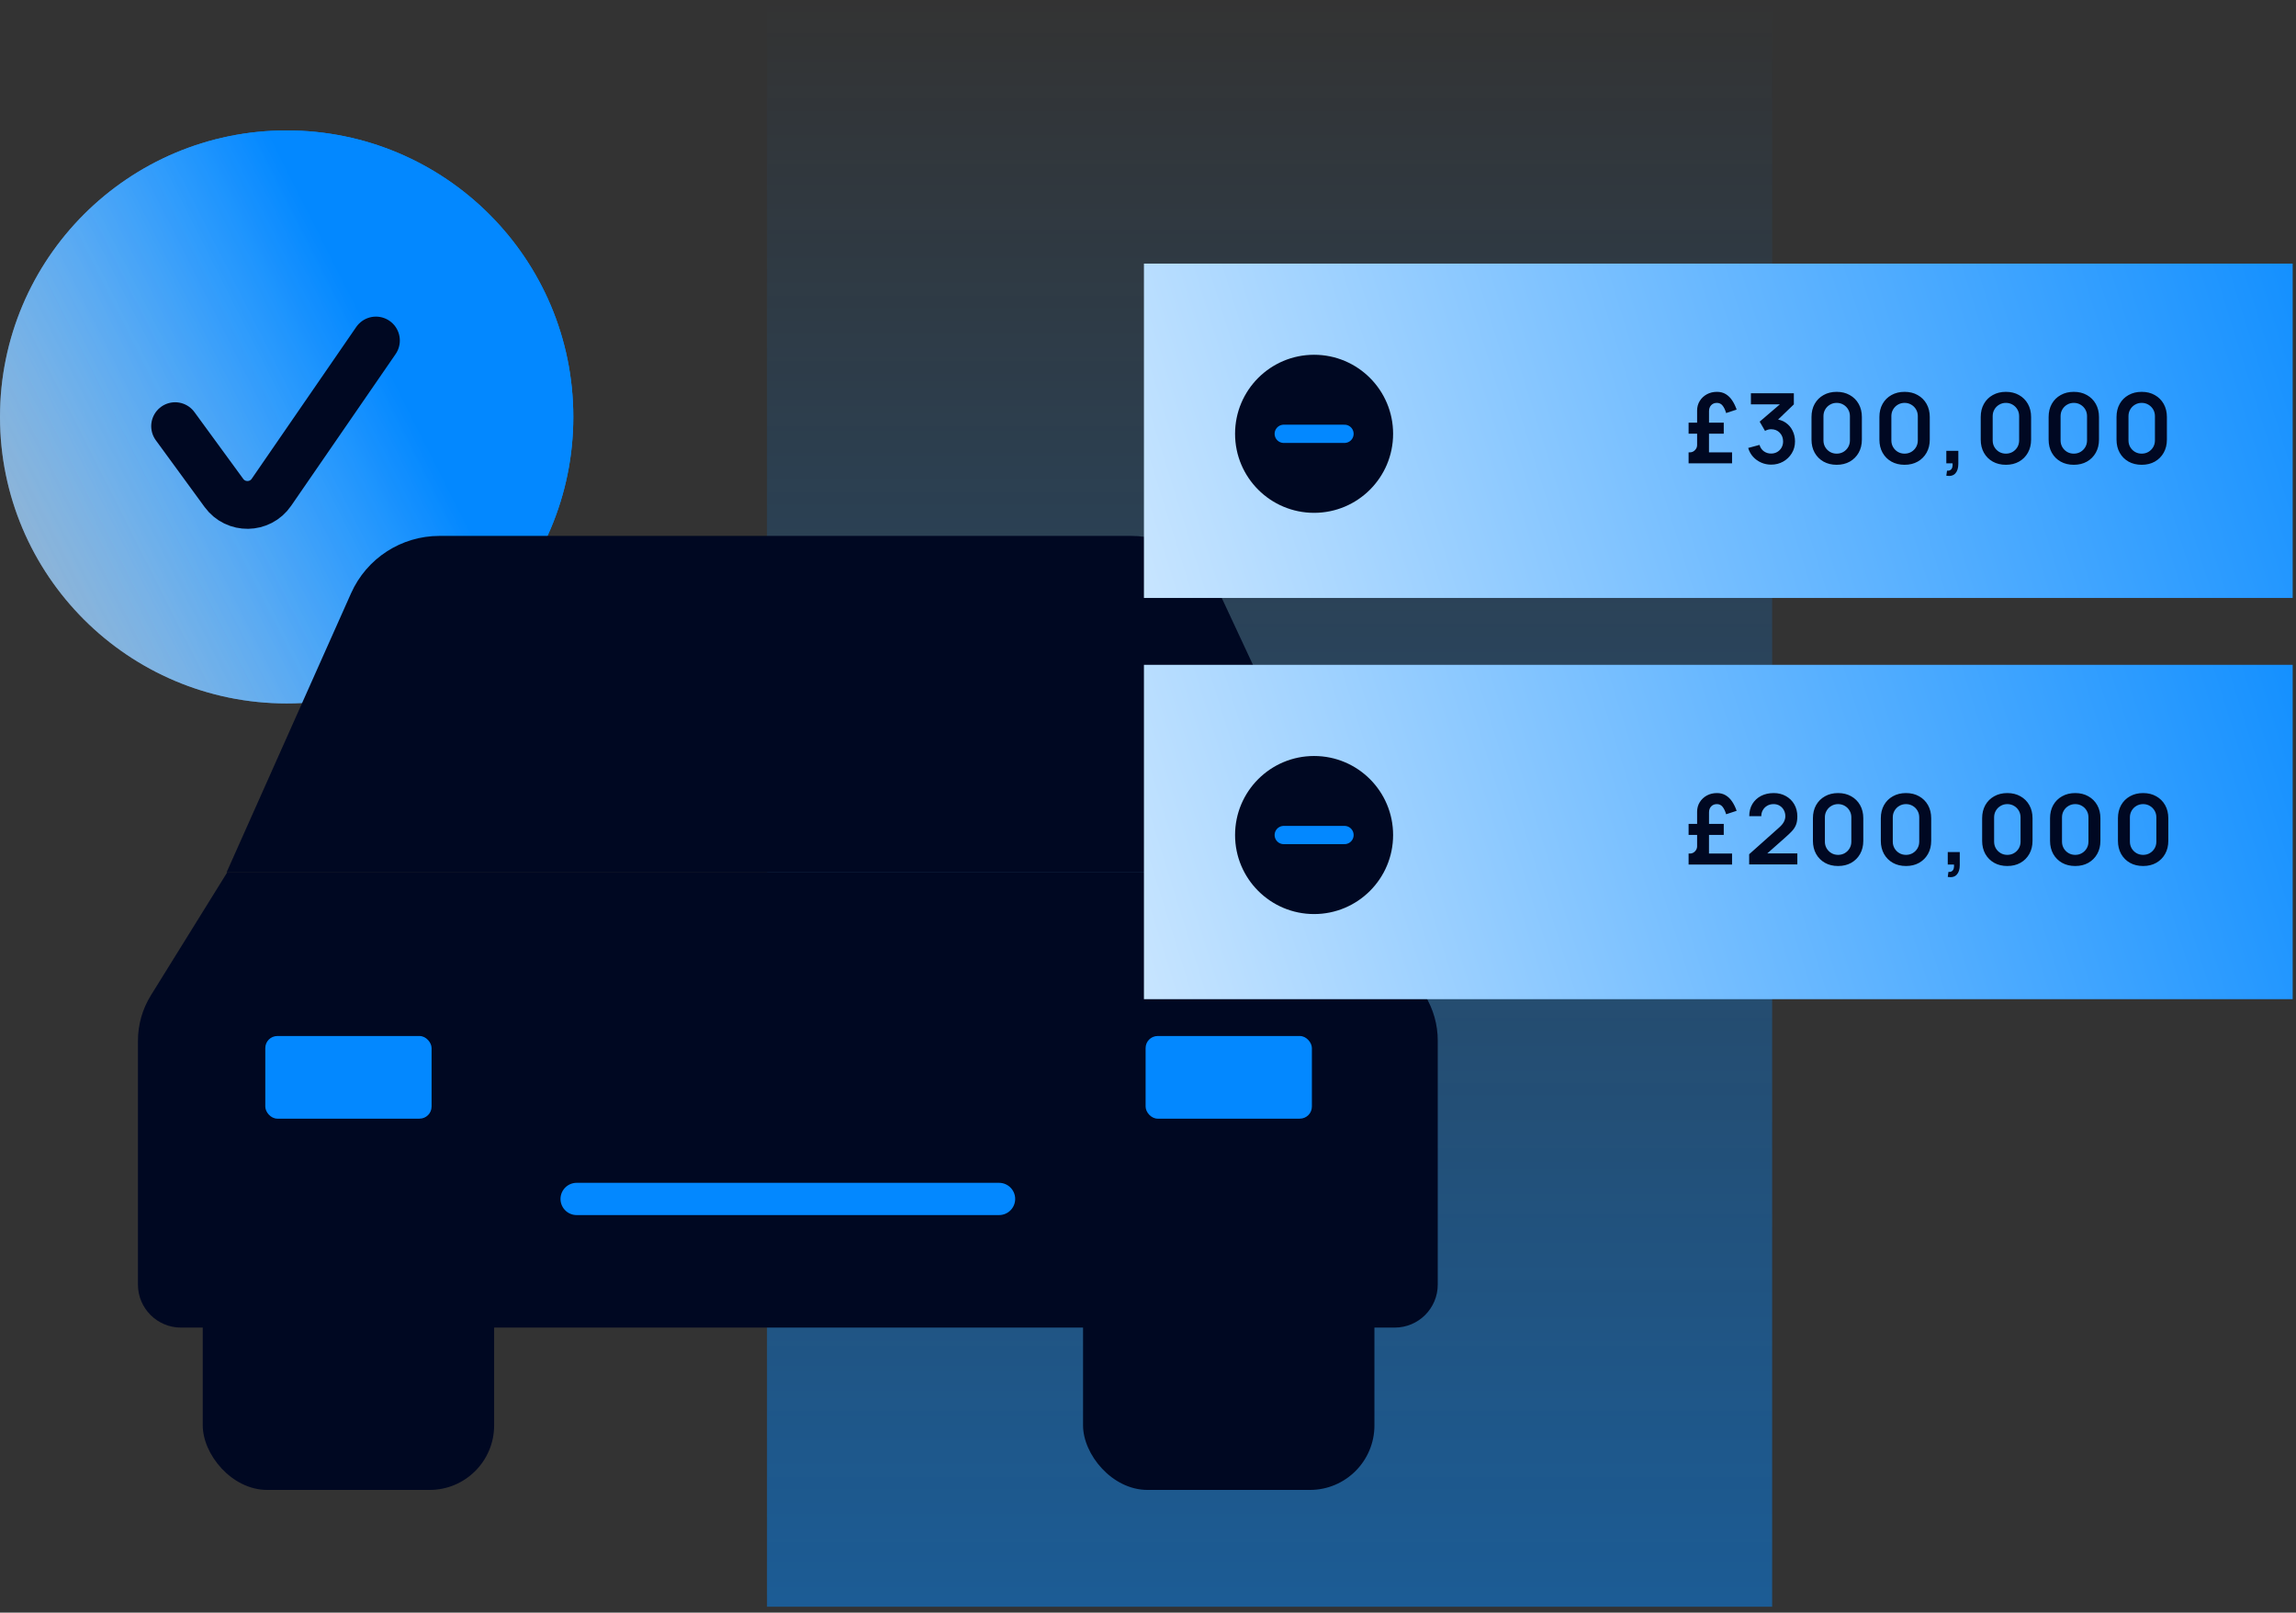 <svg width="178" height="125" viewBox="0 0 178 125" fill="none" xmlns="http://www.w3.org/2000/svg">
<rect x="0" y="0" width="178" height="125" fill="#333333" stroke="none"/>
<ellipse cx="22.223" cy="32.317" rx="22.223" ry="22.207" fill="url(#paint0_linear_1_1263)"/>
<ellipse cx="22.223" cy="32.317" rx="22.223" ry="22.207" fill="url(#paint1_linear_1_1263)"/>
<path d="M13.576 33.033L17.362 38.213C18.279 39.467 20.16 39.441 21.041 38.161L29.145 26.394" stroke="#000822" stroke-width="3.705" stroke-linecap="round"/>
<rect x="59.463" width="77.925" height="124.54" fill="url(#paint2_linear_1_1263)" fill-opacity="0.48"/>
<path d="M32.784 67.623L17.613 67.623L11.698 77.152C11.043 78.208 10.695 79.425 10.695 80.668V99.571C10.695 101.412 12.188 102.904 14.028 102.904L108.13 102.904C109.971 102.904 111.463 101.412 111.463 99.571V80.654C111.463 79.42 111.121 78.211 110.474 77.16L104.604 67.623L91.618 67.623H32.784Z" fill="#000822"/>
<rect x="15.719" y="90.321" width="22.589" height="25.166" rx="5" fill="#000822"/>
<rect x="83.965" y="90.321" width="22.589" height="25.166" rx="5" fill="#000822"/>
<path d="M27.218 45.983C28.424 43.279 31.107 41.539 34.067 41.539H87.698C90.612 41.539 93.262 43.227 94.494 45.868L104.642 67.623H17.564L27.218 45.983Z" fill="#000822"/>
<path d="M44.704 92.933H77.453" stroke="#0388FF" stroke-width="2.5" stroke-linecap="round"/>
<rect x="20.567" y="80.303" width="12.892" height="6.407" rx="0.936" fill="#0388FF"/>
<rect x="88.814" y="80.303" width="12.892" height="6.407" rx="0.936" fill="#0388FF"/>
<rect width="89.057" height="25.916" transform="translate(88.685 20.432)" fill="url(#paint3_linear_1_1263)"/>
<path d="M130.91 35.914V35.062H131.012C131.165 35.062 131.296 35.005 131.404 34.892C131.515 34.779 131.57 34.648 131.57 34.5V31.824C131.57 31.547 131.638 31.3 131.774 31.081C131.912 30.86 132.097 30.686 132.328 30.561C132.561 30.435 132.822 30.372 133.108 30.372C133.369 30.372 133.597 30.431 133.79 30.549C133.984 30.665 134.15 30.827 134.288 31.036C134.426 31.242 134.542 31.479 134.635 31.748L133.821 32.016C133.748 31.77 133.656 31.577 133.545 31.439C133.435 31.298 133.288 31.228 133.104 31.228C132.921 31.228 132.773 31.288 132.659 31.409C132.549 31.527 132.494 31.68 132.494 31.869L132.49 35.062H134.28V35.914H130.91ZM130.91 33.618V32.762H133.636V33.618H130.91ZM137.31 36.015C137.038 36.015 136.782 35.963 136.541 35.857C136.299 35.752 136.089 35.602 135.911 35.408C135.735 35.215 135.608 34.986 135.53 34.722L136.409 34.485C136.471 34.701 136.586 34.868 136.752 34.986C136.92 35.102 137.105 35.158 137.306 35.156C137.484 35.156 137.644 35.114 137.785 35.032C137.925 34.949 138.036 34.837 138.116 34.696C138.197 34.553 138.237 34.393 138.237 34.217C138.237 33.948 138.15 33.723 137.977 33.542C137.803 33.362 137.58 33.271 137.306 33.271C137.223 33.271 137.141 33.282 137.061 33.305C136.983 33.328 136.907 33.359 136.835 33.399L136.42 32.683L138.244 31.122L138.324 31.341H135.741V30.485H139.07V31.345L137.604 32.755L137.596 32.487C137.925 32.51 138.205 32.601 138.437 32.762C138.67 32.923 138.849 33.13 138.972 33.384C139.098 33.638 139.16 33.916 139.16 34.217C139.16 34.559 139.076 34.866 138.908 35.137C138.742 35.408 138.518 35.623 138.237 35.782C137.958 35.937 137.649 36.015 137.31 36.015ZM142.391 36.027C142.007 36.027 141.668 35.945 141.374 35.782C141.08 35.616 140.85 35.386 140.684 35.092C140.52 34.798 140.439 34.459 140.439 34.074V32.325C140.439 31.94 140.52 31.601 140.684 31.307C140.85 31.013 141.08 30.784 141.374 30.621C141.668 30.455 142.007 30.372 142.391 30.372C142.776 30.372 143.114 30.455 143.405 30.621C143.699 30.784 143.929 31.013 144.095 31.307C144.261 31.601 144.344 31.94 144.344 32.325V34.074C144.344 34.459 144.261 34.798 144.095 35.092C143.929 35.386 143.699 35.616 143.405 35.782C143.114 35.945 142.776 36.027 142.391 36.027ZM142.391 35.163C142.582 35.163 142.756 35.118 142.912 35.028C143.067 34.935 143.191 34.812 143.281 34.658C143.371 34.502 143.417 34.329 143.417 34.138V32.257C143.417 32.064 143.371 31.89 143.281 31.737C143.191 31.581 143.067 31.458 142.912 31.367C142.756 31.274 142.582 31.228 142.391 31.228C142.2 31.228 142.027 31.274 141.871 31.367C141.715 31.458 141.592 31.581 141.502 31.737C141.411 31.89 141.366 32.064 141.366 32.257V34.138C141.366 34.329 141.411 34.502 141.502 34.658C141.592 34.812 141.715 34.935 141.871 35.028C142.027 35.118 142.2 35.163 142.391 35.163ZM147.655 36.027C147.271 36.027 146.932 35.945 146.637 35.782C146.343 35.616 146.114 35.386 145.948 35.092C145.784 34.798 145.703 34.459 145.703 34.074V32.325C145.703 31.94 145.784 31.601 145.948 31.307C146.114 31.013 146.343 30.784 146.637 30.621C146.932 30.455 147.271 30.372 147.655 30.372C148.04 30.372 148.378 30.455 148.669 30.621C148.963 30.784 149.193 31.013 149.359 31.307C149.525 31.601 149.608 31.94 149.608 32.325V34.074C149.608 34.459 149.525 34.798 149.359 35.092C149.193 35.386 148.963 35.616 148.669 35.782C148.378 35.945 148.04 36.027 147.655 36.027ZM147.655 35.163C147.846 35.163 148.02 35.118 148.175 35.028C148.331 34.935 148.454 34.812 148.545 34.658C148.635 34.502 148.681 34.329 148.681 34.138V32.257C148.681 32.064 148.635 31.89 148.545 31.737C148.454 31.581 148.331 31.458 148.175 31.367C148.02 31.274 147.846 31.228 147.655 31.228C147.464 31.228 147.291 31.274 147.135 31.367C146.979 31.458 146.856 31.581 146.766 31.737C146.675 31.89 146.63 32.064 146.63 32.257V34.138C146.63 34.329 146.675 34.502 146.766 34.658C146.856 34.812 146.979 34.935 147.135 35.028C147.291 35.118 147.464 35.163 147.655 35.163ZM150.891 36.875L150.944 36.483C151.059 36.493 151.151 36.473 151.219 36.422C151.287 36.375 151.332 36.306 151.355 36.215C151.38 36.127 151.386 36.027 151.374 35.914H150.891V34.945H151.822V35.951C151.822 36.281 151.744 36.529 151.588 36.698C151.433 36.866 151.2 36.925 150.891 36.875ZM155.51 36.027C155.126 36.027 154.787 35.945 154.493 35.782C154.199 35.616 153.969 35.386 153.803 35.092C153.639 34.798 153.558 34.459 153.558 34.074V32.325C153.558 31.94 153.639 31.601 153.803 31.307C153.969 31.013 154.199 30.784 154.493 30.621C154.787 30.455 155.126 30.372 155.51 30.372C155.895 30.372 156.233 30.455 156.524 30.621C156.819 30.784 157.048 31.013 157.214 31.307C157.38 31.601 157.463 31.94 157.463 32.325V34.074C157.463 34.459 157.38 34.798 157.214 35.092C157.048 35.386 156.819 35.616 156.524 35.782C156.233 35.945 155.895 36.027 155.51 36.027ZM155.51 35.163C155.701 35.163 155.875 35.118 156.031 35.028C156.186 34.935 156.31 34.812 156.4 34.658C156.491 34.502 156.536 34.329 156.536 34.138V32.257C156.536 32.064 156.491 31.89 156.4 31.737C156.31 31.581 156.186 31.458 156.031 31.367C155.875 31.274 155.701 31.228 155.51 31.228C155.319 31.228 155.146 31.274 154.99 31.367C154.834 31.458 154.711 31.581 154.621 31.737C154.53 31.89 154.485 32.064 154.485 32.257V34.138C154.485 34.329 154.53 34.502 154.621 34.658C154.711 34.812 154.834 34.935 154.99 35.028C155.146 35.118 155.319 35.163 155.51 35.163ZM160.774 36.027C160.39 36.027 160.051 35.945 159.757 35.782C159.463 35.616 159.233 35.386 159.067 35.092C158.903 34.798 158.822 34.459 158.822 34.074V32.325C158.822 31.94 158.903 31.601 159.067 31.307C159.233 31.013 159.463 30.784 159.757 30.621C160.051 30.455 160.39 30.372 160.774 30.372C161.159 30.372 161.497 30.455 161.788 30.621C162.082 30.784 162.312 31.013 162.478 31.307C162.644 31.601 162.727 31.94 162.727 32.325V34.074C162.727 34.459 162.644 34.798 162.478 35.092C162.312 35.386 162.082 35.616 161.788 35.782C161.497 35.945 161.159 36.027 160.774 36.027ZM160.774 35.163C160.965 35.163 161.139 35.118 161.295 35.028C161.45 34.935 161.574 34.812 161.664 34.658C161.754 34.502 161.8 34.329 161.8 34.138V32.257C161.8 32.064 161.754 31.89 161.664 31.737C161.574 31.581 161.45 31.458 161.295 31.367C161.139 31.274 160.965 31.228 160.774 31.228C160.583 31.228 160.41 31.274 160.254 31.367C160.098 31.458 159.975 31.581 159.885 31.737C159.794 31.89 159.749 32.064 159.749 32.257V34.138C159.749 34.329 159.794 34.502 159.885 34.658C159.975 34.812 160.098 34.935 160.254 35.028C160.41 35.118 160.583 35.163 160.774 35.163ZM166.038 36.027C165.654 36.027 165.314 35.945 165.02 35.782C164.726 35.616 164.496 35.386 164.331 35.092C164.167 34.798 164.086 34.459 164.086 34.074V32.325C164.086 31.94 164.167 31.601 164.331 31.307C164.496 31.013 164.726 30.784 165.02 30.621C165.314 30.455 165.654 30.372 166.038 30.372C166.423 30.372 166.761 30.455 167.052 30.621C167.346 30.784 167.576 31.013 167.742 31.307C167.908 31.601 167.991 31.94 167.991 32.325V34.074C167.991 34.459 167.908 34.798 167.742 35.092C167.576 35.386 167.346 35.616 167.052 35.782C166.761 35.945 166.423 36.027 166.038 36.027ZM166.038 35.163C166.229 35.163 166.403 35.118 166.558 35.028C166.714 34.935 166.837 34.812 166.928 34.658C167.018 34.502 167.064 34.329 167.064 34.138V32.257C167.064 32.064 167.018 31.89 166.928 31.737C166.837 31.581 166.714 31.458 166.558 31.367C166.403 31.274 166.229 31.228 166.038 31.228C165.847 31.228 165.674 31.274 165.518 31.367C165.362 31.458 165.239 31.581 165.149 31.737C165.058 31.89 165.013 32.064 165.013 32.257V34.138C165.013 34.329 165.058 34.502 165.149 34.658C165.239 34.812 165.362 34.935 165.518 35.028C165.674 35.118 165.847 35.163 166.038 35.163Z" fill="#000822"/>
<circle cx="101.876" cy="33.625" r="6.126" fill="#000822"/>
<path d="M99.523 33.626H104.235" stroke="#0388FF" stroke-width="1.414" stroke-linecap="round"/>
<rect width="89.057" height="25.916" transform="translate(88.685 51.532)" fill="url(#paint4_linear_1_1263)"/>
<path d="M130.91 67.013V66.161H131.012C131.165 66.161 131.296 66.105 131.404 65.992C131.515 65.879 131.57 65.748 131.57 65.6V62.923C131.57 62.647 131.638 62.399 131.774 62.181C131.912 61.959 132.097 61.786 132.328 61.66C132.561 61.535 132.822 61.472 133.108 61.472C133.369 61.472 133.597 61.531 133.79 61.649C133.984 61.765 134.15 61.927 134.288 62.135C134.426 62.341 134.542 62.579 134.635 62.848L133.821 63.115C133.748 62.869 133.656 62.677 133.545 62.539C133.435 62.398 133.288 62.328 133.104 62.328C132.921 62.328 132.773 62.388 132.659 62.508C132.549 62.627 132.494 62.78 132.494 62.968L132.49 66.161H134.28V67.013H130.91ZM130.91 64.718V63.862H133.636V64.718H130.91ZM135.606 67.006V66.214L137.928 64.144C138.109 63.984 138.234 63.832 138.305 63.688C138.375 63.545 138.41 63.407 138.41 63.274C138.41 63.093 138.371 62.932 138.293 62.791C138.216 62.648 138.107 62.535 137.969 62.452C137.834 62.369 137.676 62.328 137.498 62.328C137.31 62.328 137.142 62.372 136.997 62.459C136.853 62.545 136.742 62.659 136.661 62.803C136.581 62.946 136.543 63.1 136.548 63.266H135.613C135.613 62.904 135.694 62.589 135.854 62.32C136.018 62.051 136.242 61.843 136.525 61.694C136.812 61.546 137.142 61.472 137.517 61.472C137.864 61.472 138.175 61.55 138.452 61.706C138.728 61.859 138.946 62.072 139.104 62.346C139.262 62.618 139.341 62.931 139.341 63.285C139.341 63.544 139.306 63.761 139.236 63.937C139.165 64.113 139.06 64.275 138.919 64.424C138.781 64.572 138.609 64.736 138.403 64.917L136.755 66.376L136.672 66.15H139.341V67.006H135.606ZM142.502 67.126C142.117 67.126 141.778 67.045 141.484 66.881C141.19 66.715 140.96 66.485 140.794 66.191C140.631 65.897 140.549 65.558 140.549 65.174V63.425C140.549 63.04 140.631 62.701 140.794 62.407C140.96 62.113 141.19 61.884 141.484 61.721C141.778 61.555 142.117 61.472 142.502 61.472C142.886 61.472 143.224 61.555 143.516 61.721C143.81 61.884 144.04 62.113 144.206 62.407C144.372 62.701 144.454 63.04 144.454 63.425V65.174C144.454 65.558 144.372 65.897 144.206 66.191C144.04 66.485 143.81 66.715 143.516 66.881C143.224 67.045 142.886 67.126 142.502 67.126ZM142.502 66.263C142.693 66.263 142.866 66.218 143.022 66.127C143.178 66.034 143.301 65.911 143.391 65.758C143.482 65.602 143.527 65.429 143.527 65.238V63.357C143.527 63.163 143.482 62.99 143.391 62.837C143.301 62.681 143.178 62.557 143.022 62.467C142.866 62.374 142.693 62.328 142.502 62.328C142.311 62.328 142.137 62.374 141.982 62.467C141.826 62.557 141.703 62.681 141.612 62.837C141.522 62.99 141.476 63.163 141.476 63.357V65.238C141.476 65.429 141.522 65.602 141.612 65.758C141.703 65.911 141.826 66.034 141.982 66.127C142.137 66.218 142.311 66.263 142.502 66.263ZM147.766 67.126C147.381 67.126 147.042 67.045 146.748 66.881C146.454 66.715 146.224 66.485 146.058 66.191C145.895 65.897 145.813 65.558 145.813 65.174V63.425C145.813 63.04 145.895 62.701 146.058 62.407C146.224 62.113 146.454 61.884 146.748 61.721C147.042 61.555 147.381 61.472 147.766 61.472C148.15 61.472 148.488 61.555 148.78 61.721C149.074 61.884 149.304 62.113 149.47 62.407C149.635 62.701 149.718 63.04 149.718 63.425V65.174C149.718 65.558 149.635 65.897 149.47 66.191C149.304 66.485 149.074 66.715 148.78 66.881C148.488 67.045 148.15 67.126 147.766 67.126ZM147.766 66.263C147.957 66.263 148.13 66.218 148.286 66.127C148.442 66.034 148.565 65.911 148.655 65.758C148.746 65.602 148.791 65.429 148.791 65.238V63.357C148.791 63.163 148.746 62.99 148.655 62.837C148.565 62.681 148.442 62.557 148.286 62.467C148.13 62.374 147.957 62.328 147.766 62.328C147.575 62.328 147.401 62.374 147.246 62.467C147.09 62.557 146.967 62.681 146.876 62.837C146.786 62.99 146.74 63.163 146.74 63.357V65.238C146.74 65.429 146.786 65.602 146.876 65.758C146.967 65.911 147.09 66.034 147.246 66.127C147.401 66.218 147.575 66.263 147.766 66.263ZM151.002 67.974L151.054 67.582C151.17 67.592 151.262 67.572 151.33 67.522C151.397 67.474 151.443 67.405 151.465 67.315C151.49 67.227 151.497 67.126 151.484 67.013H151.002V66.044H151.933V67.051C151.933 67.38 151.855 67.629 151.699 67.797C151.543 67.966 151.311 68.025 151.002 67.974ZM155.621 67.126C155.236 67.126 154.897 67.045 154.603 66.881C154.309 66.715 154.079 66.485 153.913 66.191C153.75 65.897 153.668 65.558 153.668 65.174V63.425C153.668 63.04 153.75 62.701 153.913 62.407C154.079 62.113 154.309 61.884 154.603 61.721C154.897 61.555 155.236 61.472 155.621 61.472C156.005 61.472 156.343 61.555 156.635 61.721C156.929 61.884 157.159 62.113 157.325 62.407C157.491 62.701 157.574 63.04 157.574 63.425V65.174C157.574 65.558 157.491 65.897 157.325 66.191C157.159 66.485 156.929 66.715 156.635 66.881C156.343 67.045 156.005 67.126 155.621 67.126ZM155.621 66.263C155.812 66.263 155.985 66.218 156.141 66.127C156.297 66.034 156.42 65.911 156.511 65.758C156.601 65.602 156.646 65.429 156.646 65.238V63.357C156.646 63.163 156.601 62.99 156.511 62.837C156.42 62.681 156.297 62.557 156.141 62.467C155.985 62.374 155.812 62.328 155.621 62.328C155.43 62.328 155.257 62.374 155.101 62.467C154.945 62.557 154.822 62.681 154.731 62.837C154.641 62.99 154.596 63.163 154.596 63.357V65.238C154.596 65.429 154.641 65.602 154.731 65.758C154.822 65.911 154.945 66.034 155.101 66.127C155.257 66.218 155.43 66.263 155.621 66.263ZM160.885 67.126C160.5 67.126 160.161 67.045 159.867 66.881C159.573 66.715 159.343 66.485 159.177 66.191C159.014 65.897 158.932 65.558 158.932 65.174V63.425C158.932 63.04 159.014 62.701 159.177 62.407C159.343 62.113 159.573 61.884 159.867 61.721C160.161 61.555 160.5 61.472 160.885 61.472C161.269 61.472 161.607 61.555 161.899 61.721C162.193 61.884 162.423 62.113 162.589 62.407C162.755 62.701 162.837 63.04 162.837 63.425V65.174C162.837 65.558 162.755 65.897 162.589 66.191C162.423 66.485 162.193 66.715 161.899 66.881C161.607 67.045 161.269 67.126 160.885 67.126ZM160.885 66.263C161.076 66.263 161.249 66.218 161.405 66.127C161.561 66.034 161.684 65.911 161.774 65.758C161.865 65.602 161.91 65.429 161.91 65.238V63.357C161.91 63.163 161.865 62.99 161.774 62.837C161.684 62.681 161.561 62.557 161.405 62.467C161.249 62.374 161.076 62.328 160.885 62.328C160.694 62.328 160.52 62.374 160.365 62.467C160.209 62.557 160.086 62.681 159.995 62.837C159.905 62.99 159.859 63.163 159.859 63.357V65.238C159.859 65.429 159.905 65.602 159.995 65.758C160.086 65.911 160.209 66.034 160.365 66.127C160.52 66.218 160.694 66.263 160.885 66.263ZM166.149 67.126C165.764 67.126 165.425 67.045 165.131 66.881C164.837 66.715 164.607 66.485 164.441 66.191C164.278 65.897 164.196 65.558 164.196 65.174V63.425C164.196 63.04 164.278 62.701 164.441 62.407C164.607 62.113 164.837 61.884 165.131 61.721C165.425 61.555 165.764 61.472 166.149 61.472C166.533 61.472 166.871 61.555 167.163 61.721C167.457 61.884 167.687 62.113 167.853 62.407C168.018 62.701 168.101 63.04 168.101 63.425V65.174C168.101 65.558 168.018 65.897 167.853 66.191C167.687 66.485 167.457 66.715 167.163 66.881C166.871 67.045 166.533 67.126 166.149 67.126ZM166.149 66.263C166.34 66.263 166.513 66.218 166.669 66.127C166.825 66.034 166.948 65.911 167.038 65.758C167.129 65.602 167.174 65.429 167.174 65.238V63.357C167.174 63.163 167.129 62.99 167.038 62.837C166.948 62.681 166.825 62.557 166.669 62.467C166.513 62.374 166.34 62.328 166.149 62.328C165.958 62.328 165.784 62.374 165.628 62.467C165.473 62.557 165.35 62.681 165.259 62.837C165.169 62.99 165.123 63.163 165.123 63.357V65.238C165.123 65.429 165.169 65.602 165.259 65.758C165.35 65.911 165.473 66.034 165.628 66.127C165.784 66.218 165.958 66.263 166.149 66.263Z" fill="#000822"/>
<circle cx="101.876" cy="64.725" r="6.126" fill="#000822"/>
<path d="M99.523 64.725H104.235" stroke="#0388FF" stroke-width="1.414" stroke-linecap="round"/>
<defs>
<linearGradient id="paint0_linear_1_1263" x1="-15.29" y1="48.364" x2="28.839" y2="26.038" gradientUnits="userSpaceOnUse">
<stop stop-color="white" stop-opacity="0.3"/>
<stop offset="1" stop-color="#0388FF"/>
</linearGradient>
<linearGradient id="paint1_linear_1_1263" x1="-15.29" y1="48.364" x2="28.839" y2="26.038" gradientUnits="userSpaceOnUse">
<stop stop-color="white" stop-opacity="0.3"/>
<stop offset="1" stop-color="#0388FF"/>
</linearGradient>
<linearGradient id="paint2_linear_1_1263" x1="98.426" y1="0" x2="98.426" y2="124.54" gradientUnits="userSpaceOnUse">
<stop stop-color="#0388FF" stop-opacity="0"/>
<stop offset="1" stop-color="#0388FF"/>
</linearGradient>
<linearGradient id="paint3_linear_1_1263" x1="-29.849" y1="26.38" x2="94.412" y2="-12.452" gradientUnits="userSpaceOnUse">
<stop stop-color="white"/>
<stop offset="1" stop-color="#0388FF"/>
</linearGradient>
<linearGradient id="paint4_linear_1_1263" x1="-29.849" y1="26.38" x2="94.412" y2="-12.452" gradientUnits="userSpaceOnUse">
<stop stop-color="white"/>
<stop offset="1" stop-color="#0388FF"/>
</linearGradient>
</defs>
</svg>

